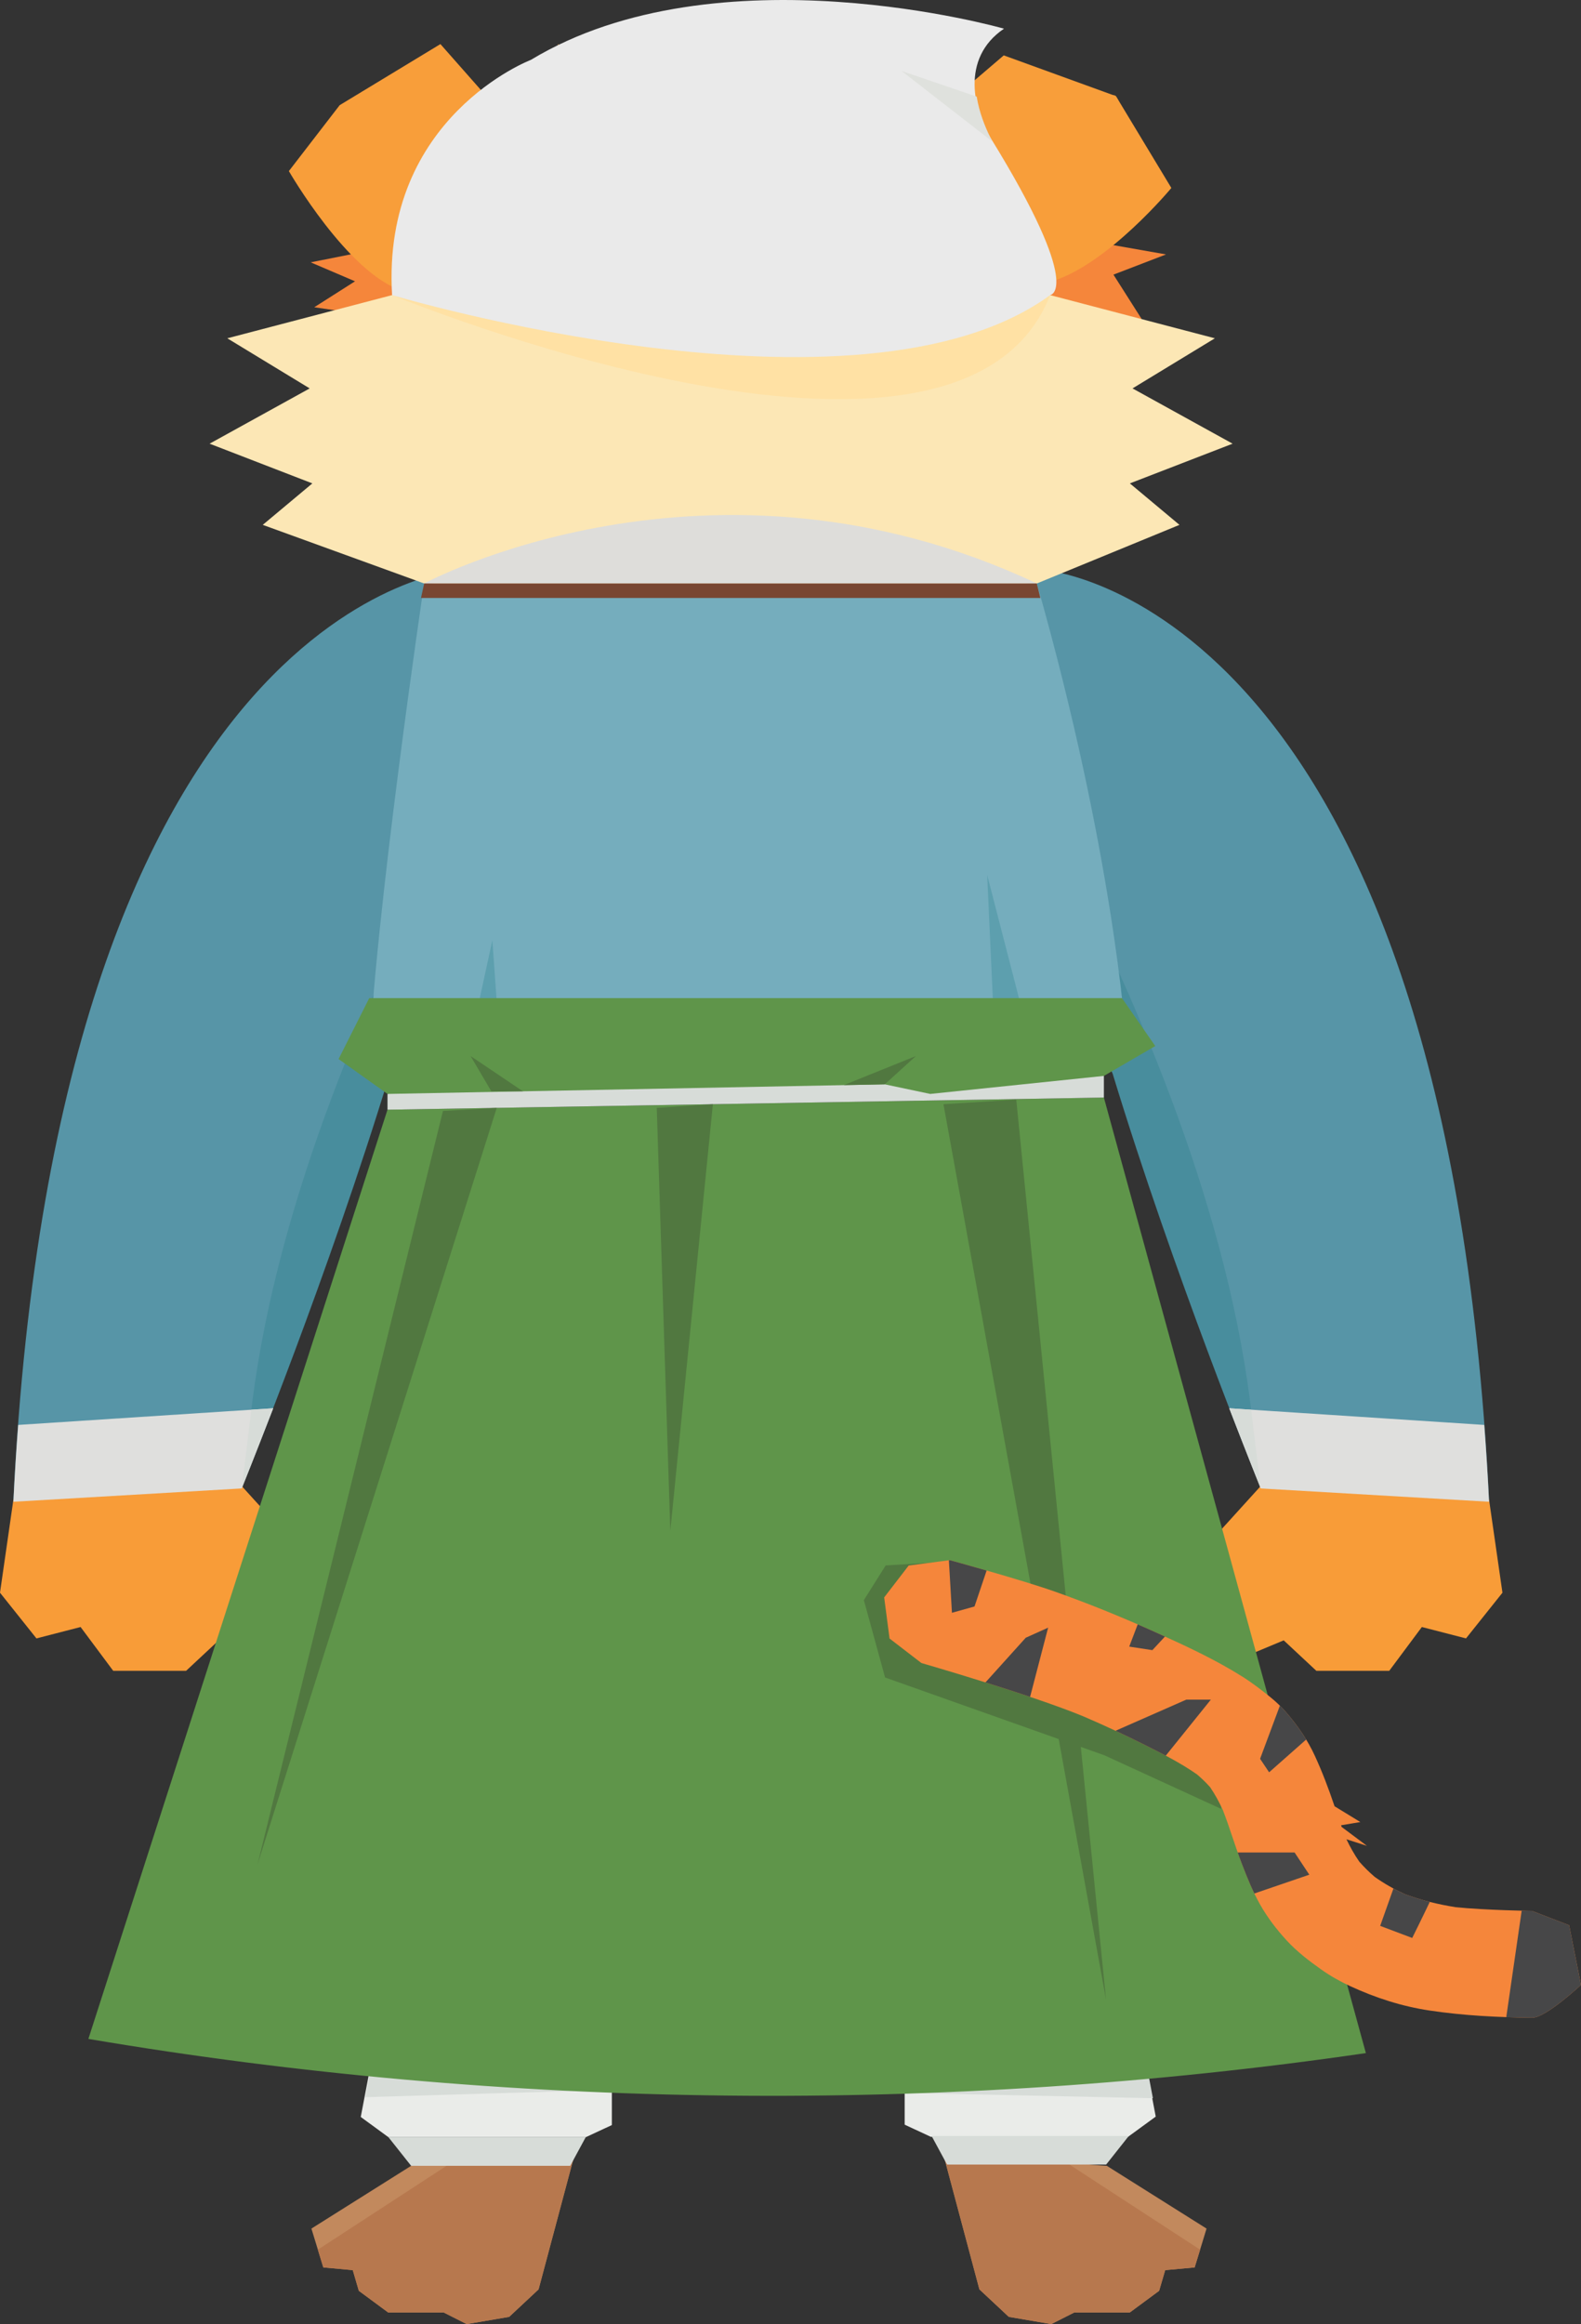 <?xml version="1.0" encoding="UTF-8"?>
<svg id="_레이어_2" data-name="레이어 2" xmlns="http://www.w3.org/2000/svg" xmlns:xlink="http://www.w3.org/1999/xlink" viewBox="0 0 441.18 648.39">
  <rect x="0" y="0" width="441.18" height="648.39" fill="#333333" stroke="none"/>
  <defs>
    <style>
      .cls-1 {
        fill: #deddda;
      }

      .cls-1, .cls-2, .cls-3, .cls-4, .cls-5, .cls-6, .cls-7, .cls-8, .cls-9, .cls-10, .cls-11, .cls-12, .cls-13, .cls-14, .cls-15, .cls-16, .cls-17, .cls-18, .cls-19, .cls-20, .cls-21, .cls-22 {
        stroke-width: 0px;
      }

      .cls-2 {
        fill: #f89e3a;
      }

      .cls-3 {
        fill: #488d9d;
      }

      .cls-4 {
        fill: #dfe1dd;
      }

      .cls-23 {
        clip-path: url(#clippath);
      }

      .cls-5 {
        fill: none;
      }

      .cls-6 {
        fill: #c2895d;
      }

      .cls-7 {
        fill: #fce7b5;
      }

      .cls-8 {
        fill: #eaeaea;
      }

      .cls-9 {
        fill: #f89c38;
      }

      .cls-10 {
        fill: #eaece9;
      }

      .cls-11 {
        fill: #ffe1a4;
      }

      .cls-12 {
        fill: #d7dcd8;
      }

      .cls-13 {
        fill: #75adbd;
      }

      .cls-14 {
        fill: #794632;
      }

      .cls-15 {
        fill: #5795a7;
      }

      .cls-24 {
        clip-path: url(#clippath-1);
      }

      .cls-25 {
        clip-path: url(#clippath-2);
      }

      .cls-16 {
        fill: #f5863b;
      }

      .cls-17 {
        fill: #5d9fae;
      }

      .cls-18 {
        fill: #dfdfdd;
      }

      .cls-19 {
        fill: #b7784e;
      }

      .cls-20 {
        fill: #474748;
      }

      .cls-21 {
        fill: #517840;
      }

      .cls-22 {
        fill: #5f954a;
      }
    </style>
    <clipPath id="clippath">
      <path class="cls-5" d="M256.91,171.4s89.15,128.65,93.75,240.85l-99.08-211.79,5.33-29.06Z"/>
    </clipPath>
    <clipPath id="clippath-1">
      <path class="cls-5" d="M162.35,171.4s-89.15,128.65-93.75,240.85l99.08-211.79-5.33-29.06Z"/>
    </clipPath>
    <clipPath id="clippath-2">
      <path class="cls-5" d="M427.59,533.12s-13.42-.21-21.42-1.05c-4.83-.77-9.6-1.92-14.18-3.64-2.94-1.35-5.74-2.94-8.38-4.81-1.53-1.31-2.97-2.73-4.3-4.25-1.37-1.98-2.55-4.07-3.58-6.24l5.71,1.83-7.05-5.27c-.06-.16-.12-.31-.17-.47l5.38-.9-7.19-4.4c-.02-.07-.05-.14-.07-.2-1.59-4.7-3.34-9.33-5.41-13.84-2.05-4.47-4.83-8.47-8.05-12.19-1.34-1.55-2.83-2.95-4.42-4.24-2.54-2.05-5.13-4.04-7.89-5.77-7.5-4.71-15.69-8.5-23.75-12.14-9.3-4.2-18.76-8.08-28.38-11.48-9.65-3.41-29.4-8.8-29.4-8.8l-11.47,1.5-6.84,8.89,1.5,11.47,8.89,6.84s30.63,8.83,45.34,14.94c5.64,2.43,11.21,5.01,16.7,7.76,5.08,2.55,10.24,5.12,14.9,8.4,1.3,1.11,2.53,2.29,3.66,3.58,1.35,2,2.5,4.12,3.51,6.31,1.94,4.99,3.43,10.14,5.35,15.13,1.48,3.84,3.04,7.71,5.07,11.29,2.05,3.62,4.65,7.02,7.47,10.06,2.84,3.07,6.22,5.67,9.63,8.07,2.5,1.77,5.18,3.28,7.96,4.57,7.16,3.31,14.45,5.67,22.25,6.84,9.52,1.42,19,1.89,28.61,2,3.79.04,13.6-9.15,13.6-9.15l-3.3-16.65-10.3-3.97Z"/>
    </clipPath>
  </defs>
  <g id="Layer_1" data-name="Layer 1">
    <g>
      <polyline class="cls-6" points="308.86 604.23 336.69 621.74 333.37 632.58 325.15 633.33 323.46 639.1 315.25 645.16 299.75 645.16 293.36 648.39 281.51 646.37 273.3 638.7 263.27 601.14"/>
      <polygon class="cls-19" points="263.27 601.14 273.3 638.7 281.51 646.37 293.36 648.39 299.75 645.16 315.25 645.16 323.46 639.1 325.15 633.33 333.37 632.58 334.89 627.62 297.83 603.48 263.27 601.14"/>
      <polyline class="cls-9" points="415.51 418.31 419.26 444.34 409.09 457.09 396.77 453.91 387.67 466.13 367.33 466.13 358.22 457.63 348.05 461.88 336.27 451.25 337.34 430.53 351.8 414.59"/>
      <polyline class="cls-9" points="3.75 418.31 0 444.34 10.17 457.09 22.49 453.91 31.59 466.13 51.93 466.13 61.04 457.63 71.21 461.88 82.99 451.25 81.92 430.53 67.46 414.59"/>
      <polyline class="cls-6" points="114.73 604.23 86.9 621.74 90.22 632.58 98.44 633.33 100.13 639.1 108.34 645.16 123.84 645.16 130.23 648.39 142.08 646.37 150.29 638.7 160.32 601.14"/>
      <polygon class="cls-19" points="160.32 601.14 150.29 638.7 142.08 646.37 130.23 648.39 123.84 645.16 108.34 645.16 100.13 639.1 98.44 633.33 90.22 632.58 88.7 627.62 125.76 603.48 160.32 601.14"/>
      <polygon class="cls-10" points="108.4 596.25 100.67 590.6 104.54 570.26 170.74 576.14 170.74 592.86 163.44 596.25 108.4 596.25"/>
      <polygon class="cls-10" points="314.78 596.14 322.51 590.5 318.65 570.16 252.45 576.03 252.45 592.75 259.75 596.14 314.78 596.14"/>
      <g>
        <path class="cls-12" d="M101.94,585.08c18.3-.57,48.46-1.47,68.99-1.97v-6.86l-66.2-5.88-2.79,14.71Z"/>
        <polygon class="cls-12" points="321.72 585.37 318.85 570.26 252.65 576.14 252.65 583.89 321.72 585.37"/>
      </g>
      <polygon class="cls-12" points="108.4 596.25 114.73 604.23 159.12 604.23 163.44 596.25 108.4 596.25"/>
      <polygon class="cls-12" points="314.99 595.9 308.67 603.88 264.28 603.88 259.96 595.9 314.99 595.9"/>
      <path class="cls-15" d="M291.3,159.05s111.9,7.97,124.21,259.26l-63.71-3.72s-23.07-56.58-40.15-112.63l-53.6-128.22,33.25-14.69Z"/>
      <g class="cls-23">
        <path class="cls-3" d="M290.16,156.71s111.9,7.97,124.21,259.26l-63.71-3.72s-23.07-56.58-40.15-112.63l-53.6-128.22,33.25-14.69Z"/>
      </g>
      <path class="cls-18" d="M343.02,392.89l71.16,4.64c.53,6.95.98,14.09,1.34,21.44l-63.71-3.72s-3.5-8.58-8.78-22.37Z"/>
      <polygon class="cls-12" points="349.13 393.29 351.8 415.26 343.02 392.89 349.13 393.29"/>
      <path class="cls-15" d="M127.96,159.05S16.06,167.02,3.75,418.31l63.71-3.72s23.07-56.58,40.15-112.63l53.6-128.22-33.25-14.69Z"/>
      <g class="cls-24">
        <path class="cls-3" d="M129.1,156.71S17.2,164.68,4.88,415.97l63.71-3.72s23.07-56.58,40.15-112.63l53.6-128.22-33.25-14.69Z"/>
      </g>
      <polygon class="cls-16" points="119.97 66.54 86.7 73.19 99.07 78.48 87.69 85.72 110.46 89.03 119.97 66.54"/>
      <polygon class="cls-16" points="300.16 66.54 325.38 70.98 310.71 76.62 318.6 89.03 292.94 85.72 288.7 66.54 300.16 66.54"/>
      <polygon class="cls-2" points="179.42 23.92 155.59 12.3 160.05 19.89 153.85 20.52 162.53 28.33 179.42 23.92"/>
      <path class="cls-2" d="M312.43,28.51c-.6-1.08-1.02-1.69-1.02-1.69-.18-.16-.5-.27-.91-.33l-30.4-11.04-27.99,23.94,32.45,33.79,9.02,5.29c15.67-4.78,33.29-26.03,33.29-26.03l-14.45-23.94Z"/>
      <path class="cls-2" d="M153.85,47.38l-30.95-35.08-28.11,17.04s-.26.31-.68.88l-13.5,17.51s16.47,28.64,31.69,33.38l9.06-5.24c.11-1.18.18-2.33.24-3.46l32.25-25.03Z"/>
      <path class="cls-2" d="M109.41,82.33s12.37-61.51,78.4-66.56c0,0,101.58-8.94,105.23,66.56l15.61,14.38-5.5,46.32-38.29,23.62-89.42,10.09-86.21-30.95,5.04-41.96,15.15-21.49Z"/>
      <path class="cls-20" d="M187.81,15.78c-6.58.5-12.61,1.57-18.16,3.08l4.41,6.32,27.84-2.75,28.57,2.75,4.2-5.57c-24.26-5.82-46.85-3.83-46.85-3.83Z"/>
      <g>
        <path class="cls-17" d="M118.36,162.78s19.77,30.98-15.45,135.19c0,0,82.44-.9,209.13-8.7,0,0-10.9-52.78-22.7-126.49h-82.55s-88.43,0-88.43,0Z"/>
        <path class="cls-13" d="M275.46,244.05l14.41,55.83c20.59-.95,4.56-8.78,24.24-10.88,0,0-3.34-50.92-24.77-126.22H118.36s-13.95,93.88-15.45,135.19c0,0,9.75.82,26.33,1.85l8.15-37.5,2.73,38.15c40.57,2.3,69,2.46,137.92-.09l-2.57-56.32Z"/>
      </g>
      <g>
        <path class="cls-22" d="M108.13,309.59L24.66,568.82c116.35,19.74,239.04,21.1,356.49,3.96l-73.11-266.58-199.91,3.39Z"/>
        <polygon class="cls-12" points="108.13 305.19 108.13 309.59 308.04 306.2 308.04 300.16 133.64 298.35 108.13 305.19"/>
        <polygon class="cls-22" points="103.04 278.46 94.48 295.46 108.13 305.19 246.89 302.51 259.58 305.19 308.04 300.16 322.38 291.83 313.09 278.46 103.04 278.46"/>
        <polyline class="cls-21" points="246.89 302.51 255.58 294.62 235.47 302.73"/>
        <polygon class="cls-21" points="145.93 304.46 131.32 294.62 137.11 304.46 145.93 304.46"/>
      </g>
      <path class="cls-18" d="M76.24,392.89l-71.16,4.64c-.53,6.95-.98,14.09-1.34,21.44l63.71-3.72s3.5-8.58,8.78-22.37Z"/>
      <polygon class="cls-12" points="70.13 393.29 67.46 415.26 76.24 392.89 70.13 393.29"/>
      <polygon class="cls-7" points="293.04 82.33 339.01 94.38 316.03 108.36 343.96 123.78 315.29 134.86 329.13 146.43 289.33 162.78 198.93 165.8 118.36 162.78 73.32 146.43 87.16 134.86 58.49 123.78 86.42 108.36 63.43 94.38 109.41 82.33 293.04 82.33"/>
      <path class="cls-11" d="M109.41,82.33s158.03,65.34,183.63,0H109.41Z"/>
      <polygon class="cls-21" points="340.76 504.65 340.65 492.59 311.31 467.85 260.38 435.94 247.15 436.73 241.06 446.41 246.98 467.99 308.17 489.69 340.76 504.65"/>
      <path class="cls-1" d="M289.33,162.78H118.36s79.64-42.98,170.98,0Z"/>
      <polygon class="cls-14" points="118.36 162.78 117.48 166.82 290.31 166.82 289.33 162.78 118.36 162.78"/>
      <path class="cls-8" d="M276.36,38.37c-4.43-7.19-8.56-22,3.81-30.37,0,0-79.79-22.86-132.04,8.71,0,0-41.68,15.9-38.72,65.62,0,0,130.32,38.91,183.63,0,0,0,9.69-1.22-16.68-43.96Z"/>
      <path class="cls-4" d="M276.36,38.37c-1.49-3-3.12-7.08-3.81-11.42l-20.98-7.16,25.31,19.66c-.18-.36-.35-.72-.52-1.08Z"/>
      <polygon class="cls-21" points="123.61 309.93 71.85 520.19 138.62 309.08 123.61 309.93"/>
      <polygon class="cls-21" points="183.27 309.08 187.05 427.1 198.93 308.05 183.27 309.08"/>
      <polygon class="cls-21" points="263.27 308.05 308.65 557.94 283.59 306.79 263.27 308.05"/>
      <path class="cls-16" d="M427.59,533.12s-13.42-.21-21.42-1.05c-4.83-.77-9.6-1.92-14.18-3.64-2.94-1.35-5.74-2.94-8.38-4.81-1.53-1.31-2.97-2.73-4.3-4.25-1.37-1.98-2.55-4.07-3.58-6.24l5.71,1.83-7.05-5.27c-.06-.16-.12-.31-.17-.47l5.38-.9-7.19-4.4c-.02-.07-.05-.14-.07-.2-1.59-4.7-3.34-9.33-5.41-13.84-2.05-4.47-4.83-8.47-8.05-12.19-1.34-1.55-2.83-2.95-4.42-4.24-2.54-2.05-5.13-4.04-7.89-5.77-7.5-4.71-15.69-8.5-23.75-12.14-9.3-4.2-18.76-8.08-28.38-11.48-9.65-3.41-29.4-8.8-29.4-8.8l-11.47,1.5-6.84,8.89,1.5,11.47,8.89,6.84s30.63,8.83,45.34,14.94c5.64,2.43,11.21,5.01,16.7,7.76,5.08,2.55,10.24,5.12,14.9,8.4,1.3,1.11,2.53,2.29,3.66,3.58,1.35,2,2.5,4.12,3.51,6.31,1.94,4.99,3.43,10.14,5.35,15.13,1.48,3.84,3.04,7.71,5.07,11.29,2.05,3.62,4.65,7.02,7.47,10.06,2.84,3.07,6.22,5.67,9.63,8.07,2.5,1.77,5.18,3.28,7.96,4.57,7.16,3.31,14.45,5.67,22.25,6.84,9.52,1.42,19,1.89,28.61,2,3.79.04,13.6-9.15,13.6-9.15l-3.3-16.65-10.3-3.97Z"/>
      <g class="cls-25">
        <g>
          <polygon class="cls-20" points="427.22 515.15 419.18 570.65 452.65 565.66 456.59 524.07 427.22 515.15"/>
          <path class="cls-20" d="M394.36,511.32l-9.22,25.97,8.94,3.37s12.23-24.52,11.91-26.59c-.31-2.06-11.64-2.75-11.64-2.75Z"/>
          <polygon class="cls-20" points="341.03 531.33 365.36 523.01 361.26 516.82 337.89 516.82 341.03 531.33"/>
          <polygon class="cls-20" points="361.26 464.84 351.63 490.68 354.15 494.44 370.61 479.89 361.26 464.84"/>
          <polygon class="cls-20" points="305.26 485.51 331.04 474.17 337.89 474.17 321.57 494.44 305.26 485.51"/>
          <polygon class="cls-20" points="326.5 429.53 315.11 459.38 321.57 460.36 337.89 442.77 326.5 429.53"/>
          <polygon class="cls-20" points="267.38 477.81 286.24 456.9 292.48 454.09 285.92 479.27 267.38 477.81"/>
          <polygon class="cls-20" points="263.78 418.05 265.64 449.94 271.94 448.18 279.6 425.45 263.78 418.05"/>
        </g>
      </g>
    </g>
  </g>
</svg>
